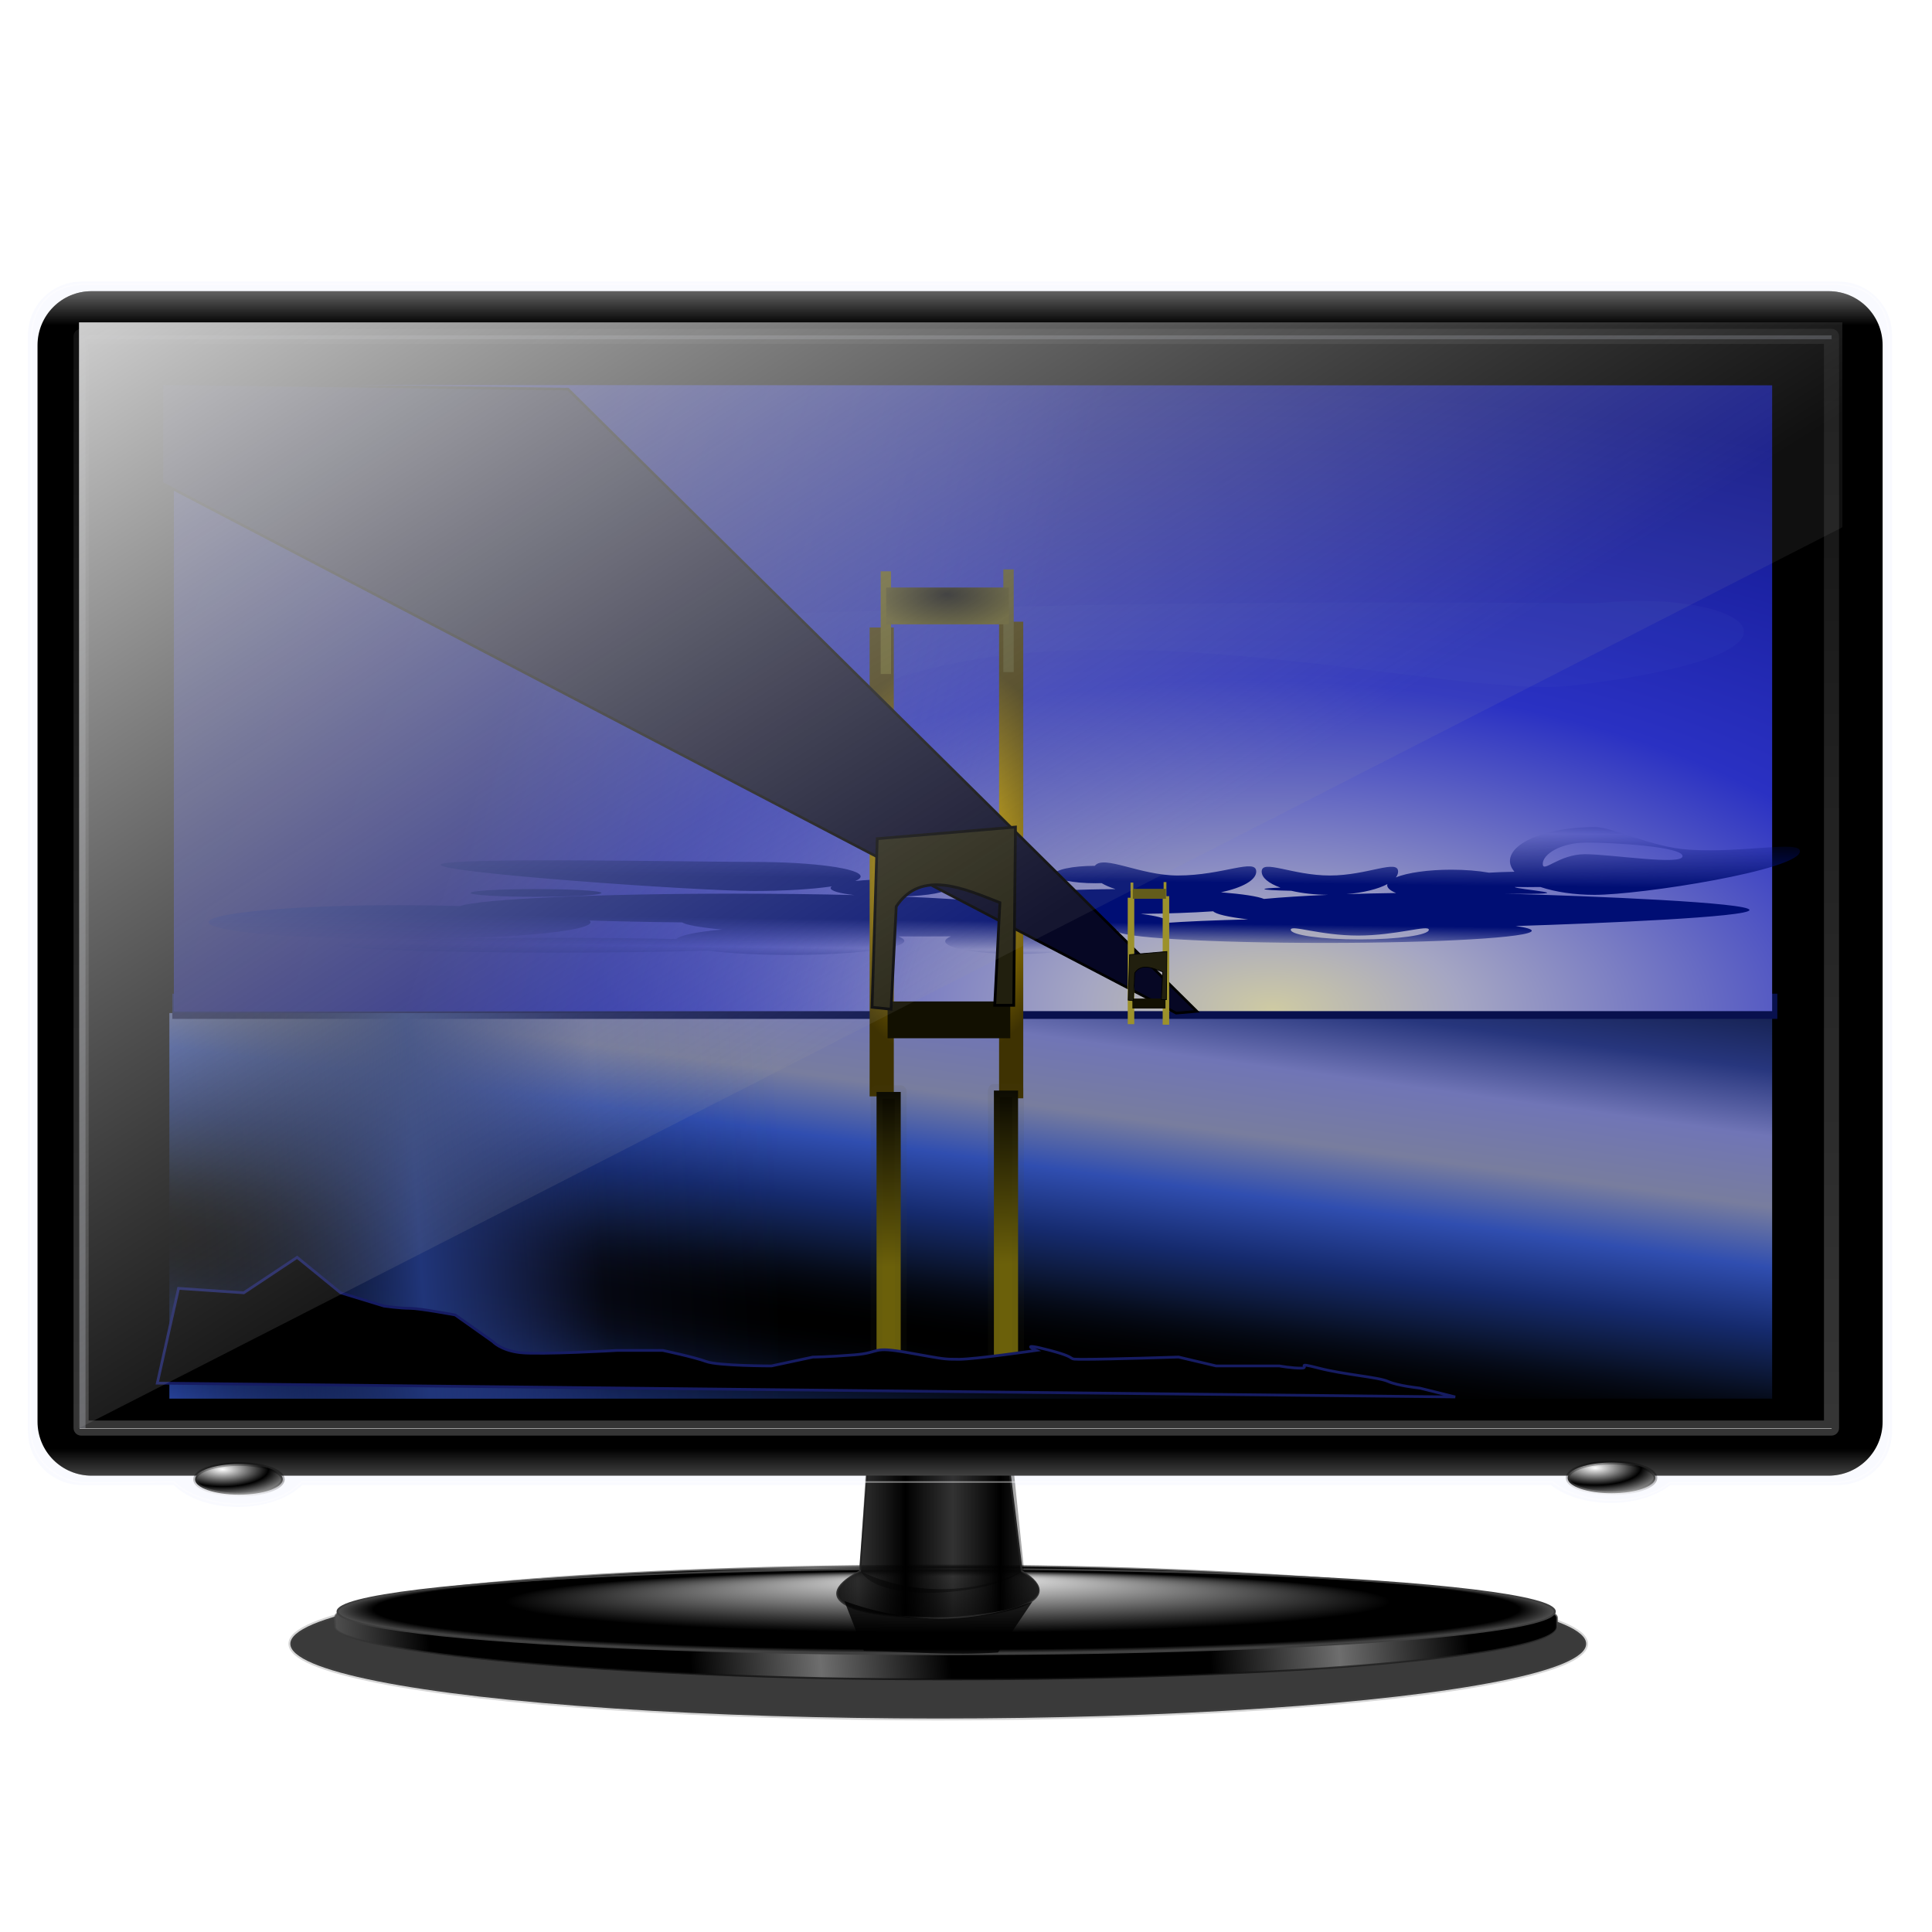 <?xml version="1.0" encoding="UTF-8" standalone="no"?>
<!-- Created with Inkscape (http://www.inkscape.org/) -->

<svg
   xmlns:dc="http://purl.org/dc/elements/1.1/"
   xmlns:cc="http://creativecommons.org/ns#"
   xmlns:rdf="http://www.w3.org/1999/02/22-rdf-syntax-ns#"
   xmlns:svg="http://www.w3.org/2000/svg"
   xmlns="http://www.w3.org/2000/svg"
   xmlns:xlink="http://www.w3.org/1999/xlink"
   xmlns:sodipodi="http://sodipodi.sourceforge.net/DTD/sodipodi-0.dtd"
   xmlns:inkscape="http://www.inkscape.org/namespaces/inkscape"
   sodipodi:docname="gnome-fs-desktop.svg"
   viewBox="0 0 256 256"
   height="256"
   width="256"
   inkscape:version="0.91 r13725"
   version="1.1"
   id="svg2">
  <defs
     id="defs6">
    <linearGradient
       inkscape:collect="always"
       id="linearGradient4343">
      <stop
         style="stop-color:#d1d1d1;stop-opacity:1"
         offset="0"
         id="stop4345" />
      <stop
         style="stop-color:#9d9d9d;stop-opacity:0.102"
         offset="1"
         id="stop4347" />
    </linearGradient>
    <linearGradient
       inkscape:collect="always"
       id="linearGradient4256">
      <stop
         style="stop-color:#000000;stop-opacity:1;"
         offset="0"
         id="stop4258" />
      <stop
         style="stop-color:#6b600a;stop-opacity:1"
         offset="1"
         id="stop4260" />
    </linearGradient>
    <linearGradient
       inkscape:collect="always"
       id="linearGradient4238">
      <stop
         style="stop-color:#ffcd00;stop-opacity:1"
         offset="0"
         id="stop4240" />
      <stop
         style="stop-color:#3e3202;stop-opacity:1"
         offset="1"
         id="stop4242" />
    </linearGradient>
    <linearGradient
       inkscape:collect="always"
       id="linearGradient4226">
      <stop
         style="stop-color:#000000;stop-opacity:1"
         offset="0"
         id="stop4228" />
      <stop
         style="stop-color:#575118;stop-opacity:1"
         offset="1"
         id="stop4230" />
    </linearGradient>
    <linearGradient
       id="linearGradient4594"
       inkscape:collect="always">
      <stop
         id="stop4596"
         offset="0"
         style="stop-color:#162252;stop-opacity:0" />
      <stop
         style="stop-color:#27367d;stop-opacity:0.146"
         offset="0.294"
         id="stop4598" />
      <stop
         style="stop-color:#203579;stop-opacity:1"
         offset="0.578"
         id="stop4604" />
      <stop
         id="stop4610"
         offset="1"
         style="stop-color:#000000;stop-opacity:0" />
    </linearGradient>
    <linearGradient
       id="linearGradient4562"
       inkscape:collect="always">
      <stop
         id="stop4564"
         offset="0"
         style="stop-color:#2a39cf;stop-opacity:0" />
      <stop
         style="stop-color:#111680;stop-opacity:1"
         offset="0.529"
         id="stop4568" />
      <stop
         id="stop4570"
         offset="1"
         style="stop-color:#101456;stop-opacity:1" />
    </linearGradient>
    <linearGradient
       inkscape:collect="always"
       id="linearGradient4524">
      <stop
         style="stop-color:#000e74;stop-opacity:0"
         offset="0"
         id="stop4526" />
      <stop
         id="stop4534"
         offset="0.234"
         style="stop-color:#000e74;stop-opacity:1;" />
      <stop
         id="stop4532"
         offset="0.571"
         style="stop-color:#000e74;stop-opacity:1" />
      <stop
         style="stop-color:#000e74;stop-opacity:0;"
         offset="1"
         id="stop4528" />
    </linearGradient>
    <linearGradient
       inkscape:collect="always"
       id="linearGradient4164">
      <stop
         style="stop-color:#cecaa3;stop-opacity:1"
         offset="0"
         id="stop4166" />
      <stop
         id="stop4174"
         offset="0.148"
         style="stop-color:#a5a6c3;stop-opacity:1" />
      <stop
         id="stop4172"
         offset="0.529"
         style="stop-color:#2a31c3;stop-opacity:1" />
      <stop
         style="stop-color:#11178c;stop-opacity:1"
         offset="1"
         id="stop4168" />
    </linearGradient>
    <linearGradient
       inkscape:collect="always"
       id="linearGradient4142">
      <stop
         style="stop-color:#162252;stop-opacity:1"
         offset="0"
         id="stop4144" />
      <stop
         id="stop4150"
         offset="0.129"
         style="stop-color:#27367d;stop-opacity:1" />
      <stop
         style="stop-color:#7075b6;stop-opacity:1"
         offset="0.28"
         id="stop4152" />
      <stop
         id="stop4158"
         offset="0.441"
         style="stop-color:#787d9e;stop-opacity:1" />
      <stop
         id="stop4154"
         offset="0.578"
         style="stop-color:#304eb0;stop-opacity:1" />
      <stop
         style="stop-color:#152a6d;stop-opacity:1"
         offset="0.723"
         id="stop4156" />
      <stop
         id="stop4160"
         offset="0.859"
         style="stop-color:#18306d;stop-opacity:0.333" />
      <stop
         style="stop-color:#000000;stop-opacity:0"
         offset="1"
         id="stop4146" />
    </linearGradient>
    <linearGradient
       inkscape:collect="always"
       xlink:href="#linearGradient4142"
       id="linearGradient4148"
       x1="444.462"
       y1="194.006"
       x2="426.081"
       y2="342.174"
       gradientUnits="userSpaceOnUse"
       gradientTransform="matrix(0.38,0,0,0.426,8.968,43.065)"
       spreadMethod="reflect" />
    <radialGradient
       inkscape:collect="always"
       xlink:href="#linearGradient4164"
       id="radialGradient4170"
       cx="382.364"
       cy="401.528"
       fx="382.364"
       fy="401.528"
       r="306.291"
       gradientTransform="matrix(0.604,0.015,-0.006,0.295,-58.68,9.782)"
       gradientUnits="userSpaceOnUse" />
    <filter
       inkscape:label="Swirl"
       inkscape:menu="Distort"
       inkscape:menu-tooltip="Paint objects with a transparent turbulence which wraps around color edges"
       height="1.4"
       y="-0.2"
       width="1.4"
       x="-0.2"
       style="color-interpolation-filters:sRGB"
       id="filter4225">
      <feGaussianBlur
         stdDeviation="3"
         result="result10"
         id="feGaussianBlur4227" />
      <feBlend
         in2="result10"
         mode="normal"
         in="result10"
         result="fbSourceGraphic"
         id="feBlend4229" />
      <feGaussianBlur
         stdDeviation="3"
         result="result8"
         in="fbSourceGraphic"
         id="feGaussianBlur4231" />
      <feTurbulence
         seed="0"
         result="result7"
         type="fractalNoise"
         numOctaves="1"
         baseFrequency="0.2"
         id="feTurbulence4233" />
      <feComposite
         in2="result8"
         result="result6"
         operator="in"
         in="result8"
         id="feComposite4235" />
      <feDisplacementMap
         in2="result6"
         in="result7"
         xChannelSelector="R"
         yChannelSelector="G"
         scale="50"
         result="result4"
         id="feDisplacementMap4237" />
      <feComposite
         in2="result4"
         result="result2"
         operator="arithmetic"
         in="result8"
         k1="1"
         k3="1"
         id="feComposite4239"
         k2="0"
         k4="0" />
      <feComposite
         in2="result2"
         result="fbSourceGraphic"
         in="fbSourceGraphic"
         operator="in"
         id="feComposite4241" />
      <feDisplacementMap
         in2="result4"
         yChannelSelector="G"
         scale="50"
         xChannelSelector="R"
         id="feDisplacementMap4243" />
    </filter>
    <filter
       inkscape:label="Clouds"
       inkscape:menu="Overlays"
       inkscape:menu-tooltip="Airy, fluffy, sparse white clouds"
       style="color-interpolation-filters:sRGB"
       id="filter4394">
      <feTurbulence
         numOctaves="3"
         baseFrequency="0.040 0.107"
         type="fractalNoise"
         id="feTurbulence4396" />
      <feColorMatrix
         result="result0"
         values="1 0 0 0 0 0 1 0 0 0 0 0 1 0 0 0 0 0 5 -2.7"
         id="feColorMatrix4398" />
      <feFlood
         flood-opacity="1"
         flood-color="rgb(255,255,255)"
         id="feFlood4400" />
      <feComposite
         operator="in"
         in2="result0"
         id="feComposite4402" />
      <feComposite
         operator="atop"
         in2="SourceGraphic"
         id="feComposite4404" />
    </filter>
    <filter
       inkscape:label="Leaves"
       inkscape:menu="Scatter"
       inkscape:menu-tooltip="Leaves on the ground in Fall, or living foliage"
       style="color-interpolation-filters:sRGB"
       id="filter4408">
      <feTurbulence
         baseFrequency="0.09"
         numOctaves="5"
         type="fractalNoise"
         result="result6"
         id="feTurbulence4410" />
      <feColorMatrix
         values="1 0 0 0 0 0 1 0 0 0 0 0 1 0 0 0 0 0 4.9 -2.9 "
         result="result5"
         in="result6"
         id="feColorMatrix4412" />
      <feComposite
         in2="result5"
         operator="in"
         in="SourceGraphic"
         id="feComposite4414" />
      <feMorphology
         result="result3"
         radius="6"
         operator="dilate"
         id="feMorphology4416" />
      <feTurbulence
         baseFrequency="0.2"
         numOctaves="1"
         type="fractalNoise"
         result="result91"
         id="feTurbulence4418" />
      <feDisplacementMap
         result="result4"
         scale="15"
         yChannelSelector="G"
         xChannelSelector="R"
         in="result3"
         in2="result91"
         id="feDisplacementMap4420" />
      <feComposite
         in2="result4"
         operator="arithmetic"
         result="result2"
         k1="0.5"
         k3="1"
         id="feComposite4422"
         k2="0"
         k4="0" />
      <feConvolveMatrix
         order="3 3"
         kernelMatrix="1 0 0 0 2 0 0 0 -1 "
         targetX="0"
         targetY="0"
         divisor="1.5"
         edgeMode="duplicate"
         in="result2"
         id="feConvolveMatrix4424" />
    </filter>
    <filter
       inkscape:collect="always"
       style="color-interpolation-filters:sRGB"
       id="filter4453"
       x="-0.351"
       width="1.703"
       y="-0.033"
       height="1.066">
      <feGaussianBlur
         inkscape:collect="always"
         stdDeviation="1.358"
         id="feGaussianBlur4455" />
    </filter>
    <filter
       inkscape:collect="always"
       style="color-interpolation-filters:sRGB"
       id="filter4461"
       x="-0.281"
       width="1.562"
       y="-0.026"
       height="1.052">
      <feGaussianBlur
         inkscape:collect="always"
         stdDeviation="1.086"
         id="feGaussianBlur4463" />
    </filter>
    <linearGradient
       inkscape:collect="always"
       xlink:href="#linearGradient4524"
       id="linearGradient4530"
       x1="434.207"
       y1="175.279"
       x2="434.922"
       y2="133.277"
       gradientUnits="userSpaceOnUse"
       spreadMethod="reflect"
       gradientTransform="matrix(1.581,0,0,1,-377.989,-71.419)" />
    <filter
       inkscape:collect="always"
       style="color-interpolation-filters:sRGB"
       id="filter4542"
       x="-0.006"
       width="1.013"
       y="-0.09"
       height="1.18">
      <feGaussianBlur
         inkscape:collect="always"
         stdDeviation="1.636"
         id="feGaussianBlur4544" />
    </filter>
    <linearGradient
       inkscape:collect="always"
       xlink:href="#linearGradient4562"
       id="linearGradient4560"
       x1="398.294"
       y1="208.736"
       x2="-5.105"
       y2="-3.974"
       gradientUnits="userSpaceOnUse"
       gradientTransform="matrix(0.267,0,0,0.426,10.551,43.065)" />
    <linearGradient
       inkscape:collect="always"
       xlink:href="#linearGradient4594"
       id="linearGradient4574"
       gradientUnits="userSpaceOnUse"
       gradientTransform="matrix(0.144,0,0,0.426,9.747,43.065)"
       spreadMethod="reflect"
       x1="614.96"
       y1="224.309"
       x2="-8.802"
       y2="341.326" />
    <filter
       inkscape:collect="always"
       style="color-interpolation-filters:sRGB"
       id="filter4650"
       x="-0.051"
       width="1.102"
       y="-0.028"
       height="1.056">
      <feGaussianBlur
         inkscape:collect="always"
         stdDeviation="1.156"
         id="feGaussianBlur4652" />
    </filter>
    <radialGradient
       inkscape:collect="always"
       xlink:href="#linearGradient4226"
       id="radialGradient4232"
       cx="297.36"
       cy="67.484"
       fx="297.36"
       fy="67.484"
       r="23.51"
       gradientTransform="matrix(0.468,-0.007,0.003,0.23,-16.644,60.184)"
       gradientUnits="userSpaceOnUse" />
    <radialGradient
       inkscape:collect="always"
       xlink:href="#linearGradient4238"
       id="radialGradient4244"
       cx="297.682"
       cy="162.519"
       fx="297.682"
       fy="162.519"
       r="29.47"
       gradientTransform="matrix(1.696,0.025,-0.034,2.34,-201.517,-225.207)"
       gradientUnits="userSpaceOnUse" />
    <linearGradient
       inkscape:collect="always"
       xlink:href="#linearGradient4256"
       id="linearGradient4262"
       x1="301.425"
       y1="236.76"
       x2="302.736"
       y2="300.987"
       gradientUnits="userSpaceOnUse" />
    <radialGradient
       inkscape:collect="always"
       xlink:href="#linearGradient4238"
       id="radialGradient4238"
       gradientUnits="userSpaceOnUse"
       gradientTransform="matrix(1.696,0.025,-0.034,2.34,-201.517,-225.207)"
       cx="297.682"
       cy="162.519"
       fx="297.682"
       fy="162.519"
       r="29.47" />
    <radialGradient
       inkscape:collect="always"
       xlink:href="#linearGradient4238"
       id="radialGradient4240"
       gradientUnits="userSpaceOnUse"
       gradientTransform="matrix(1.696,0.025,-0.034,2.34,-201.517,-225.207)"
       cx="297.682"
       cy="162.519"
       fx="297.682"
       fy="162.519"
       r="29.47" />
    <linearGradient
       inkscape:collect="always"
       xlink:href="#linearGradient4256"
       id="linearGradient4242"
       gradientUnits="userSpaceOnUse"
       x1="301.425"
       y1="236.76"
       x2="302.736"
       y2="300.987" />
    <linearGradient
       inkscape:collect="always"
       xlink:href="#linearGradient4256"
       id="linearGradient4244"
       gradientUnits="userSpaceOnUse"
       x1="301.425"
       y1="236.76"
       x2="302.736"
       y2="300.987" />
    <linearGradient
       id="linearGradient3460">
      <stop
         stop-opacity="1"
         stop-color="#ffffff"
         id="stop3462" />
      <stop
         stop-opacity="1"
         stop-color="#000000"
         offset="1"
         id="stop3464" />
    </linearGradient>
    <linearGradient
       id="linearGradient3444">
      <stop
         stop-opacity="1"
         stop-color="#000000"
         id="stop3446" />
      <stop
         stop-opacity="1"
         stop-color="#ffffff"
         id="stop3448"
         offset="1" />
    </linearGradient>
    <linearGradient
       id="linearGradient3412">
      <stop
         stop-opacity="1"
         stop-color="#b9b9b9"
         id="stop3414" />
      <stop
         stop-opacity="1"
         stop-color="#3d3d3d"
         id="stop3416"
         offset="1" />
    </linearGradient>
    <linearGradient
       id="linearGradient3392">
      <stop
         stop-opacity="0.609"
         stop-color="#ffffff"
         id="stop3394" />
      <stop
         stop-opacity="0"
         stop-color="#ffffff"
         id="stop3396"
         offset="1" />
    </linearGradient>
    <linearGradient
       id="linearGradient3211">
      <stop
         stop-opacity="0.615"
         stop-color="#000000"
         id="stop3213" />
      <stop
         stop-opacity="0.218"
         stop-color="#000000"
         offset="1"
         id="stop3215" />
    </linearGradient>
    <linearGradient
       id="linearGradient3201">
      <stop
         stop-opacity="1"
         stop-color="#000000"
         id="stop3203" />
      <stop
         stop-opacity="0.81"
         stop-color="#232323"
         id="stop3205"
         offset="1" />
    </linearGradient>
    <linearGradient
       id="linearGradient3180">
      <stop
         stop-opacity="1"
         stop-color="#000000"
         id="stop3182" />
      <stop
         stop-opacity="1"
         stop-color="#5b5b5b"
         id="stop3184"
         offset="1" />
    </linearGradient>
    <linearGradient
       id="linearGradient3170">
      <stop
         stop-opacity="1"
         stop-color="#000000"
         id="stop3172" />
      <stop
         stop-opacity="1"
         stop-color="#000000"
         offset="0.5"
         id="stop3178" />
      <stop
         stop-opacity="1"
         stop-color="#6e6e6e"
         id="stop3174"
         offset="1" />
    </linearGradient>
    <linearGradient
       id="linearGradient3158">
      <stop
         stop-opacity="1"
         stop-color="#ffffff"
         id="stop3160" />
      <stop
         stop-opacity="1"
         stop-color="#000000"
         offset="0.727"
         id="stop3166" />
      <stop
         stop-opacity="1"
         stop-color="#000000"
         id="stop3168"
         offset="0.941" />
      <stop
         stop-opacity="1"
         stop-color="#515151"
         id="stop3162"
         offset="1" />
    </linearGradient>
    <linearGradient
       id="linearGradient3715">
      <stop
         stop-opacity="0"
         stop-color="#ffffff"
         id="stop3717" />
      <stop
         stop-opacity="0"
         stop-color="#ffffff"
         offset="0.752"
         id="stop3743" />
      <stop
         stop-opacity="1"
         stop-color="#00168f"
         id="stop3745"
         offset="0.768" />
      <stop
         stop-opacity="0"
         stop-color="#ffffff"
         offset="0.784"
         id="stop3747" />
      <stop
         stop-opacity="0"
         stop-color="#ffffff"
         offset="0.807"
         id="stop3733" />
      <stop
         stop-opacity="1"
         stop-color="#00138d"
         id="stop3741"
         offset="0.823" />
      <stop
         stop-opacity="1"
         stop-color="#00148e"
         id="stop3735"
         offset="0.872" />
      <stop
         stop-opacity="0"
         stop-color="#ffffff"
         offset="0.882"
         id="stop3737" />
      <stop
         stop-opacity="0"
         stop-color="#ffffff"
         offset="0.892"
         id="stop3729" />
      <stop
         stop-opacity="1"
         stop-color="#000e6b"
         id="stop3731"
         offset="0.906" />
      <stop
         stop-opacity="1"
         stop-color="#001283"
         offset="0.949"
         id="stop3739" />
      <stop
         stop-opacity="0"
         stop-color="#ffffff"
         offset="0.96"
         id="stop3723" />
      <stop
         stop-opacity="0"
         stop-color="#ffffff"
         id="stop3725"
         offset="0.973" />
      <stop
         stop-opacity="1"
         stop-color="#000589"
         offset="0.983"
         id="stop3727" />
      <stop
         stop-opacity="0"
         stop-color="#ffffff"
         id="stop3719"
         offset="1" />
    </linearGradient>
    <linearGradient
       id="linearGradient3578">
      <stop
         stop-opacity="1"
         stop-color="#000000"
         id="stop3580" />
      <stop
         stop-opacity="1"
         stop-color="#050646"
         id="stop3582"
         offset="1" />
    </linearGradient>
    <linearGradient
       id="linearGradient3385">
      <stop
         stop-opacity="1"
         stop-color="#000eff"
         id="stop3387" />
      <stop
         stop-opacity="0"
         stop-color="#000000"
         offset="1"
         id="stop3389" />
    </linearGradient>
    <linearGradient
       id="linearGradient3395">
      <stop
         stop-opacity="0.553"
         stop-color="#bcc1ec"
         id="stop3403" />
      <stop
         stop-opacity="0"
         stop-color="#000000"
         offset="1"
         id="stop3399" />
    </linearGradient>
    <linearGradient
       id="linearGradient3435">
      <stop
         stop-opacity="0.863"
         stop-color="#ffffff"
         id="stop3437" />
      <stop
         stop-opacity="1"
         stop-color="#ffffff"
         offset="0.655"
         id="stop3441" />
      <stop
         stop-opacity="0"
         stop-color="#e4e6ff"
         offset="1"
         id="stop3439" />
    </linearGradient>
    <linearGradient
       id="linearGradient4102">
      <stop
         stop-opacity="1"
         stop-color="#00010c"
         id="stop4104" />
      <stop
         stop-opacity="1"
         stop-color="#000000"
         id="stop4106"
         offset="0.611" />
      <stop
         stop-opacity="1"
         stop-color="#537aff"
         offset="1"
         id="stop4108" />
    </linearGradient>
    <linearGradient
       y2="961.63"
       x2="-81.6"
       y1="971.44"
       x1="-220.86"
       spreadMethod="reflect"
       gradientUnits="userSpaceOnUse"
       id="linearGradient4494"
       xlink:href="#linearGradient3170"
       inkscape:collect="always" />
    <linearGradient
       y2="948.65"
       x2="-306.13"
       y1="997.82"
       x1="-306.13"
       gradientUnits="userSpaceOnUse"
       id="linearGradient4496"
       xlink:href="#linearGradient3180"
       inkscape:collect="always" />
    <radialGradient
       r="329.14"
       fy="561.93"
       fx="-277.58"
       cy="834.02"
       cx="-281.29"
       gradientTransform="matrix(1,0,0,0.08,0,767.173)"
       gradientUnits="userSpaceOnUse"
       id="radialGradient4498"
       xlink:href="#linearGradient3158"
       inkscape:collect="always" />
    <linearGradient
       y2="947.12"
       x2="-233.31"
       y1="947.12"
       x1="-258.82"
       spreadMethod="reflect"
       gradientTransform="translate(0.613,-2.454)"
       gradientUnits="userSpaceOnUse"
       id="linearGradient4500"
       xlink:href="#linearGradient3201"
       inkscape:collect="always" />
    <linearGradient
       y2="1006.73"
       x2="-260.92"
       y1="1006.73"
       x1="-305.45"
       spreadMethod="reflect"
       gradientTransform="translate(0.613,-2.454)"
       gradientUnits="userSpaceOnUse"
       id="linearGradient4502"
       xlink:href="#linearGradient3211"
       inkscape:collect="always" />
    <linearGradient
       y2="925.67"
       x2="-286.87"
       y1="960.53"
       x1="-286.87"
       gradientUnits="userSpaceOnUse"
       id="linearGradient4504"
       xlink:href="#linearGradient3392"
       inkscape:collect="always" />
    <linearGradient
       y2="320.56"
       x2="-297.91"
       y1="291.58"
       x1="-297.91"
       gradientUnits="userSpaceOnUse"
       id="linearGradient4506"
       xlink:href="#linearGradient3392"
       inkscape:collect="always" />
    <linearGradient
       y2="314.96"
       x2="-361.12"
       y1="924.2"
       x1="-361.12"
       gradientUnits="userSpaceOnUse"
       id="linearGradient4508"
       xlink:href="#linearGradient3412"
       inkscape:collect="always" />
    <radialGradient
       r="27.09"
       fy="927.94"
       fx="-678.99"
       cy="927.94"
       cx="-678.99"
       spreadMethod="reflect"
       gradientTransform="matrix(1,0,0,0.376,0,589.329)"
       gradientUnits="userSpaceOnUse"
       id="radialGradient4510"
       xlink:href="#linearGradient3460"
       inkscape:collect="always" />
    <linearGradient
       y2="955.09"
       x2="-672.5"
       y1="943.42"
       x1="-671.87"
       gradientUnits="userSpaceOnUse"
       id="linearGradient4512"
       xlink:href="#linearGradient3444"
       inkscape:collect="always" />
    <radialGradient
       inkscape:collect="always"
       xlink:href="#linearGradient3460"
       id="radialGradient4637"
       gradientUnits="userSpaceOnUse"
       gradientTransform="matrix(1,0,0,0.376,0,589.329)"
       spreadMethod="reflect"
       cx="-678.99"
       cy="927.94"
       fx="-678.99"
       fy="927.94"
       r="27.09" />
    <linearGradient
       inkscape:collect="always"
       xlink:href="#linearGradient3444"
       id="linearGradient4639"
       gradientUnits="userSpaceOnUse"
       x1="-671.87"
       y1="943.42"
       x2="-672.5"
       y2="955.09" />
    <filter
       inkscape:collect="always"
       style="color-interpolation-filters:sRGB"
       id="filter4885"
       x="-0.02"
       width="1.04"
       y="-0.174"
       height="1.348">
      <feGaussianBlur
         inkscape:collect="always"
         stdDeviation="1.436"
         id="feGaussianBlur4887" />
    </filter>
    <linearGradient
       inkscape:collect="always"
       xlink:href="#linearGradient4343"
       id="linearGradient4349"
       x1="17.821"
       y1="35.925"
       x2="91.368"
       y2="151.903"
       gradientUnits="userSpaceOnUse" />
  </defs>
  <sodipodi:namedview
     inkscape:current-layer="svg2"
     inkscape:window-maximized="1"
     inkscape:window-y="0"
     inkscape:window-x="0"
     inkscape:cy="128"
     inkscape:cx="128"
     inkscape:zoom="3.5351562"
     showgrid="false"
     id="namedview4"
     inkscape:window-height="1056"
     inkscape:window-width="1920"
     inkscape:pageshadow="2"
     inkscape:pageopacity="0"
     guidetolerance="10"
     gridtolerance="10"
     objecttolerance="10"
     borderopacity="1"
     bordercolor="#666666"
     pagecolor="#ffffff" />
  <rect
     style="opacity:1;fill:#000000;fill-opacity:1;fill-rule:nonzero;stroke:none;stroke-width:2.4;stroke-linecap:round;stroke-linejoin:round;stroke-miterlimit:4;stroke-dasharray:none;stroke-dashoffset:0;stroke-opacity:1"
     id="rect4339"
     width="233.653"
     height="146.528"
     x="10.466"
     y="42.714" />
  <ellipse
     style="opacity:1;fill:#000000;fill-opacity:0.771;fill-rule:nonzero;stroke:#4e4e4e;stroke-width:0.5;stroke-linecap:round;stroke-linejoin:round;stroke-miterlimit:4;stroke-dasharray:none;stroke-dashoffset:0;stroke-opacity:0.227;filter:url(#filter4885)"
     id="path4871"
     cx="124.323"
     cy="217.812"
     rx="85.852"
     ry="9.901" />
  <g
     id="g4841"
     transform="matrix(0.916,0,0,0.91,13.078,11.763)">
    <rect
       y="43.179"
       x="10.905"
       height="147.55"
       width="231.17"
       id="rect4138"
       style="opacity:1;fill:#000000;fill-opacity:0.323;fill-rule:nonzero;stroke:none;stroke-width:4.535;stroke-linecap:round;stroke-linejoin:round;stroke-miterlimit:4;stroke-dasharray:none;stroke-dashoffset:0;stroke-opacity:1" />
    <rect
       style="opacity:1;fill:url(#linearGradient4148);fill-opacity:1;fill-rule:nonzero;stroke:none;stroke-width:4.535;stroke-linecap:round;stroke-linejoin:round;stroke-miterlimit:4;stroke-dasharray:none;stroke-dashoffset:0;stroke-opacity:1"
       id="rect4140"
       width="231.85"
       height="56.142"
       x="10.225"
       y="134.586" />
    <rect
       y="131.765"
       x="10.655"
       height="3.668"
       width="232.17"
       id="rect4465"
       style="opacity:1;fill:#08104d;fill-opacity:1;fill-rule:nonzero;stroke:none;stroke-width:4.535;stroke-linecap:round;stroke-linejoin:round;stroke-miterlimit:4;stroke-dasharray:none;stroke-dashoffset:0;stroke-opacity:1" />
    <rect
       style="opacity:1;fill:url(#radialGradient4170);fill-opacity:1;fill-rule:nonzero;stroke:none;stroke-width:4.535;stroke-linecap:round;stroke-linejoin:round;stroke-miterlimit:4;stroke-dasharray:none;stroke-dashoffset:0;stroke-opacity:1"
       id="rect4162"
       width="231.17"
       height="91.125"
       x="10.905"
       y="43.179" />
    <path
       sodipodi:nodetypes="ssssss"
       transform="matrix(0.758,0,0,0.33,-249.874,26.938)"
       inkscape:connector-curvature="0"
       id="path4245"
       d="m 616.475,145.197 c 26.419,-6.085 47.151,21.787 -5.663,36.543 -22.214,6.206 -89.684,-38.097 -132.004,-0.679 -64.747,57.248 -123.841,-7.264 -123.841,-16.225 -2e-5,-8.961 85.8,-13.206 123.841,-16.225 73.039,-5.797 134.23,-2.622 137.667,-3.414 z"
       style="opacity:1;fill:#4352c2;fill-opacity:0.11;fill-rule:nonzero;stroke:none;stroke-width:4.535;stroke-linecap:round;stroke-linejoin:round;stroke-miterlimit:4;stroke-dasharray:none;stroke-dashoffset:0;stroke-opacity:1;filter:url(#filter4394)" />
    <rect
       y="43.179"
       x="10.905"
       height="91.125"
       width="163.415"
       id="rect4546"
       style="opacity:1;fill:url(#linearGradient4560);fill-opacity:1;fill-rule:nonzero;stroke:none;stroke-width:4.535;stroke-linecap:round;stroke-linejoin:round;stroke-miterlimit:4;stroke-dasharray:none;stroke-dashoffset:0;stroke-opacity:1" />
    <path
       transform="matrix(0.377,0,0,0.426,10.405,81.107)"
       sodipodi:nodetypes="sccccccscccccccccccccccccccccscccccccccscccccccccsccccccccccscccccccccscscscscccccscccsccccccscscscs"
       inkscape:connector-curvature="0"
       id="path4481"
       d="m 546.355,61.96 c -17.923,7e-5 -32.452,5.189 -32.451,11.59 0.014,1.252 0.596,2.494 1.723,3.68 -3.442,0.054 -6.75,0.162 -9.771,0.318 -4.199,-0.66 -9.26,-1.016 -14.457,-1.018 -8.779,0.002 -16.889,1.011 -21.279,2.648 0.563,-0.648 0.854,-1.316 0.865,-1.986 4.5e-4,-4.389 -11.717,1.324 -26.172,1.324 -14.454,1.1e-4 -26.17,-5.713 -26.17,-1.324 0.006,2.037 2.587,3.995 7.211,5.471 -3.914,0.125 -6.151,0.302 -6.164,0.488 0.006,0.249 3.989,0.477 10.309,0.59 4.172,0.867 9.082,1.349 14.137,1.387 -9.398,0.355 -17.747,0.831 -24.605,1.402 -2.344,-0.875 -8.126,-1.669 -16.521,-2.27 8.467,-1.605 13.526,-4.246 13.541,-7.068 2.2e-4,-4.755 -12.735,1.324 -30.08,1.324 -14.54,0.005 -28.492,-7.189 -31.846,-3.311 -8.604,0.017 -15.533,1.345 -15.537,2.979 -9.5e-4,1.646 7.029,2.98 15.701,2.98 0.816,-3.5e-4 1.63,-0.013 2.436,-0.037 1.401,0.748 3.194,1.436 5.322,2.041 -28.008,0.176 -49.606,2.019 -49.631,4.234 0.011,0.053 0.034,0.107 0.07,0.16 -7.423,-0.725 -18.525,-1.356 -32.354,-1.838 10.285,-0.302 17.609,-1.509 17.627,-2.904 10e-4,-1.646 -10.075,-2.98 -22.506,-2.98 -4.686,9.8e-4 -9.252,0.196 -13.062,0.557 1.363,-0.5 2.062,-1.024 2.072,-1.551 -4.4e-4,-2.743 -18.279,-4.967 -40.826,-4.967 -22.548,-1.4e-4 -120.298,-1.75 -120.298,0.993 4e-4,2.743 97.75,8.94 120.298,8.94 11.274,-0.002 22.041,-0.571 29.746,-1.572 -0.288,0.191 -0.434,0.385 -0.436,0.58 0.01,0.943 3.389,1.829 9.111,2.391 -14.285,-0.318 -29.914,-0.484 -45.752,-0.486 -52.965,0.003 -97.876,1.809 -105.521,4.244 -7.487,-0.201 -15.335,-0.305 -23.238,-0.307 -40.47,10e-6 -73.277,2.608 -73.277,5.826 1.12e-4,3.218 32.807,5.826 73.277,5.826 40.47,-1e-5 73.277,-2.608 73.277,-5.826 -0.024,-0.196 -0.172,-0.391 -0.443,-0.586 10.914,0.314 22.959,0.535 35.557,0.65 1.535,0.875 6.797,1.715 15.322,2.445 -9.632,0.773 -15.969,1.94 -17.553,3.234 -13.44,-0.254 -29.014,-0.39 -44.92,-0.391 -46.543,-4e-5 -84.273,1.128 -84.271,2.52 -0.002,1.392 37.729,2.52 84.271,2.52 21.103,-9.7e-4 41.427,-0.239 56.951,-0.666 8.276,0.929 19.638,1.453 31.504,1.453 24.283,1.3e-4 43.969,-2.15 43.969,-4.803 -0.019,-0.519 -0.808,-1.034 -2.336,-1.525 3.21,0.019 6.435,0.029 9.662,0.029 3.541,-0.002 7.076,-0.016 10.59,-0.041 -1.461,0.536 -2.213,1.113 -2.213,1.695 6.8e-4,2.391 12.419,4.33 27.738,4.33 15.32,-5e-5 27.74,-1.939 27.74,-4.33 -0.007,-1.021 -2.325,-2.009 -6.545,-2.789 6.487,-0.293 12.267,-0.635 17.188,-1.016 -0.083,0.06 -0.141,0.121 -0.174,0.182 -0.011,2.305 35.613,4.174 79.561,4.174 43.946,-6e-5 79.567,-1.869 79.557,-4.174 -0.026,-0.551 -2.135,-1.097 -6.205,-1.605 32.187,-0.896 89.724,-3.066 89.738,-5.48 -0.045,-2.525 -59.554,-4.768 -93.867,-5.582 34.412,0.404 3.416,-1.468 3.865,-2.283 1.619,0.025 3.258,0.038 4.9,0.039 1.638,-4.4e-4 3.272,-0.013 4.887,-0.037 5.828,1.734 13.174,2.684 20.76,2.686 17.921,3.2e-4 78.808,-8.499 78.811,-14.899 4e-4,-3.788 -21.323,0.63 -42.447,-0.538 -14.571,-0.806 -29.047,-7.741 -36.364,-7.741 z m -2.979,5.299 c 10.059,-1.7e-4 36.757,1.344 36.756,4.636 -0.002,3.291 -27.361,-0.663 -37.418,-0.664 -10.056,-1.8e-4 -16.222,6.604 -16.224,3.313 -10e-4,-3.292 6.828,-7.285 16.886,-7.285 z m -76.49,14.186 c -0.051,0.127 -0.08,0.255 -0.088,0.383 0.009,0.941 1.182,1.865 3.398,2.676 -6.527,0.077 -12.903,0.207 -18.996,0.387 6.487,-0.497 12.099,-1.73 15.686,-3.445 z m -326.697,1.707 c -13.874,-4e-5 -25.122,0.593 -25.125,1.324 -0.018,0.732 11.237,1.326 25.125,1.326 13.888,-2e-5 25.141,-0.594 25.123,-1.326 -0.003,-0.731 -11.25,-1.324 -25.123,-1.324 z m 259.852,7.6 c 1.049,0.988 5.65,1.942 13.381,2.773 -12.7,0.265 -23.885,0.697 -32.479,1.254 0.669,-0.252 1.025,-0.507 1.062,-0.762 -0.011,-0.829 -3.373,-1.647 -9.822,-2.389 10.151,-0.079 19.811,-0.383 27.857,-0.877 z m 55.588,8.296 c 14.628,-1e-5 27.149,-3.816 27.152,-1.987 -0.003,1.828 -11.862,3.311 -26.49,3.311 -14.628,1e-5 -26.487,-1.482 -26.49,-3.311 0.003,-1.828 11.2,1.987 25.828,1.987 z"
       style="opacity:1;fill:url(#linearGradient4530);fill-opacity:1;fill-rule:nonzero;stroke:none;stroke-width:4.535;stroke-linecap:round;stroke-linejoin:round;stroke-miterlimit:4;stroke-dasharray:none;stroke-dashoffset:0;stroke-opacity:1;filter:url(#filter4542)" />
    <g
       transform="matrix(0.377,0,0,0.426,10.405,43.065)"
       style="fill:url(#radialGradient4244);fill-opacity:1"
       id="g4234">
      <rect
         y="83.048"
         x="268.212"
         height="160.265"
         width="9.272"
         id="rect4180"
         style="opacity:1;fill:url(#radialGradient4238);fill-opacity:1;fill-rule:nonzero;stroke:none;stroke-width:4.535;stroke-linecap:round;stroke-linejoin:round;stroke-miterlimit:4;stroke-dasharray:none;stroke-dashoffset:0;stroke-opacity:1" />
      <rect
         style="opacity:1;fill:url(#radialGradient4240);fill-opacity:1;fill-rule:nonzero;stroke:none;stroke-width:4.535;stroke-linecap:round;stroke-linejoin:round;stroke-miterlimit:4;stroke-dasharray:none;stroke-dashoffset:0;stroke-opacity:1"
         id="rect4178"
         width="9.272"
         height="162.914"
         x="317.881"
         y="81.062" />
    </g>
    <path
       sodipodi:nodetypes="cccccc"
       inkscape:connector-curvature="0"
       id="path4176"
       d="m 67.883,43.736 90.981,90.599 -2.999,0.258 -146.72,-77.177 4.9e-5,-14.492 z"
       style="fill:#060724;fill-opacity:1;fill-rule:evenodd;stroke:#000000;stroke-width:0.384px;stroke-linecap:butt;stroke-linejoin:miter;stroke-opacity:1" />
    <rect
       style="opacity:1;fill:#504b1b;fill-opacity:1;fill-rule:nonzero;stroke:none;stroke-width:4.535;stroke-linecap:round;stroke-linejoin:round;stroke-miterlimit:4;stroke-dasharray:none;stroke-dashoffset:0;stroke-opacity:1"
       id="rect4182"
       width="1.499"
       height="14.952"
       x="130.863"
       y="69.98" />
    <rect
       y="70.263"
       x="113.119"
       height="14.952"
       width="1.499"
       id="rect4184"
       style="opacity:1;fill:#5d5614;fill-opacity:1;fill-rule:nonzero;stroke:none;stroke-width:4.535;stroke-linecap:round;stroke-linejoin:round;stroke-miterlimit:4;stroke-dasharray:none;stroke-dashoffset:0;stroke-opacity:1" />
    <rect
       y="72.622"
       x="113.914"
       height="5.36"
       width="17.744"
       id="rect4186"
       style="opacity:1;fill:url(#radialGradient4232);fill-opacity:1;fill-rule:nonzero;stroke:none;stroke-width:4.535;stroke-linecap:round;stroke-linejoin:round;stroke-miterlimit:4;stroke-dasharray:none;stroke-dashoffset:0;stroke-opacity:1" />
    <rect
       style="opacity:1;fill:#121001;fill-opacity:1;fill-rule:nonzero;stroke:none;stroke-width:4.535;stroke-linecap:round;stroke-linejoin:round;stroke-miterlimit:4;stroke-dasharray:none;stroke-dashoffset:0;stroke-opacity:1"
       id="rect4188"
       width="17.744"
       height="5.36"
       x="114.119"
       y="132.894" />
    <path
       sodipodi:nodetypes="ccccccccc"
       inkscape:connector-curvature="0"
       id="path4190"
       d="m 114.619,134.022 0.75,-14.952 c 3.648,-5.553 10.021,-2.495 14.995,-0.564 l -0.75,14.952 2.749,0 0.25,-25.955 -19.993,1.693 -0.75,24.545 z"
       style="fill:#211f0e;fill-opacity:1;fill-rule:evenodd;stroke:#000000;stroke-width:0.401px;stroke-linecap:butt;stroke-linejoin:miter;stroke-opacity:1" />
    <g
       transform="matrix(0.377,0,0,0.426,10.405,43.065)"
       style="fill:url(#linearGradient4262);fill-opacity:1;stroke:#4a4922;stroke-opacity:0.073;filter:url(#filter4650)"
       id="g4614">
      <rect
         y="241.326"
         x="315.894"
         height="99.338"
         width="9.272"
         id="rect4192"
         style="opacity:1;fill:url(#linearGradient4242);fill-opacity:1;fill-rule:nonzero;stroke:#4a4922;stroke-width:4.535;stroke-linecap:round;stroke-linejoin:round;stroke-miterlimit:4;stroke-dasharray:none;stroke-dashoffset:0;stroke-opacity:0.073;filter:url(#filter4461)" />
      <rect
         style="opacity:1;fill:url(#linearGradient4244);fill-opacity:1;fill-rule:nonzero;stroke:#4a4922;stroke-width:4.535;stroke-linecap:round;stroke-linejoin:round;stroke-miterlimit:4;stroke-dasharray:none;stroke-dashoffset:0;stroke-opacity:0.073;filter:url(#filter4453)"
         id="rect4202"
         width="9.272"
         height="99.338"
         x="270.866"
         y="241.798" />
    </g>
    <rect
       y="117.792"
       x="148.857"
       height="18.411"
       width="0.943"
       id="rect4467"
       style="opacity:1;fill:#9c912b;fill-opacity:1;fill-rule:nonzero;stroke:none;stroke-width:4.535;stroke-linecap:round;stroke-linejoin:round;stroke-miterlimit:4;stroke-dasharray:none;stroke-dashoffset:0;stroke-opacity:1" />
    <rect
       style="opacity:1;fill:#9c912b;fill-opacity:1;fill-rule:nonzero;stroke:none;stroke-width:4.535;stroke-linecap:round;stroke-linejoin:round;stroke-miterlimit:4;stroke-dasharray:none;stroke-dashoffset:0;stroke-opacity:1"
       id="rect4469"
       width="0.943"
       height="18.715"
       x="153.911"
       y="117.564" />
    <rect
       y="115.51"
       x="154.046"
       height="4.032"
       width="0.404"
       id="rect4471"
       style="opacity:1;fill:#9c912b;fill-opacity:1;fill-rule:nonzero;stroke:none;stroke-width:4.535;stroke-linecap:round;stroke-linejoin:round;stroke-miterlimit:4;stroke-dasharray:none;stroke-dashoffset:0;stroke-opacity:1" />
    <rect
       style="opacity:1;fill:#9c912b;fill-opacity:1;fill-rule:nonzero;stroke:none;stroke-width:4.535;stroke-linecap:round;stroke-linejoin:round;stroke-miterlimit:4;stroke-dasharray:none;stroke-dashoffset:0;stroke-opacity:1"
       id="rect4473"
       width="0.404"
       height="4.032"
       x="149.261"
       y="115.586" />
    <rect
       style="opacity:1;fill:#635c1b;fill-opacity:1;fill-rule:nonzero;stroke:none;stroke-width:4.535;stroke-linecap:round;stroke-linejoin:round;stroke-miterlimit:4;stroke-dasharray:none;stroke-dashoffset:0;stroke-opacity:1"
       id="rect4475"
       width="4.785"
       height="1.445"
       x="149.598"
       y="116.499" />
    <rect
       y="132.475"
       x="149.531"
       height="1.445"
       width="4.785"
       id="rect4477"
       style="opacity:1;fill:#121001;fill-opacity:1;fill-rule:nonzero;stroke:none;stroke-width:4.535;stroke-linecap:round;stroke-linejoin:round;stroke-miterlimit:4;stroke-dasharray:none;stroke-dashoffset:0;stroke-opacity:1" />
    <path
       style="fill:#211f0e;fill-opacity:1;fill-rule:evenodd;stroke:#000000;stroke-width:0.108px;stroke-linecap:butt;stroke-linejoin:miter;stroke-opacity:1"
       d="m 149.666,132.779 0.202,-4.032 c 0.984,-1.497 2.702,-0.673 4.044,-0.152 l -0.202,4.032 0.741,0 0.067,-6.999 -5.391,0.456 -0.202,6.619 z"
       id="path4479"
       inkscape:connector-curvature="0"
       sodipodi:nodetypes="ccccccccc" />
    <rect
       y="134.586"
       x="10.225"
       height="56.142"
       width="88.049"
       id="rect4572"
       style="opacity:1;fill:url(#linearGradient4574);fill-opacity:1;fill-rule:nonzero;stroke:none;stroke-width:4.535;stroke-linecap:round;stroke-linejoin:round;stroke-miterlimit:4;stroke-dasharray:none;stroke-dashoffset:0;stroke-opacity:1" />
    <path
       inkscape:connector-curvature="0"
       id="path4612"
       d="m 11.548,174.673 9.434,0.645 7.719,-5.164 6.289,5.164 6.289,1.936 c 0,0 2.287,0.323 3.717,0.323 1.429,0 6.575,0.968 6.575,0.968 l 5.432,3.873 c 0,0 1.144,1.291 4.002,1.614 2.859,0.323 14.008,-0.323 14.008,-0.323 l 6.575,0 c 0,0 4.574,0.968 6.289,1.614 1.715,0.645 9.434,0.645 9.434,0.645 l 6.004,-1.291 c 0,0 2.001,0 6.004,-0.323 4.002,-0.323 2.287,-1.291 7.719,-0.323 5.432,0.968 5.146,0.968 7.433,0.968 2.287,0 11.15,-1.291 11.15,-1.291 0,0 -2.859,-1.291 2.001,0 4.86,1.291 1.715,1.291 5.146,1.291 3.431,0 13.437,-0.323 13.437,-0.323 l 5.432,1.291 6.289,0 2.859,0 c 0,0 1.715,0.323 3.145,0.323 1.429,0 -1.144,-0.968 2.573,0 3.717,0.968 8.577,1.291 10.006,1.936 1.429,0.645 4.574,0.968 4.574,0.968 l 5.146,1.291 L 8.478,188.472 Z"
       style="fill:#000000;fill-opacity:1;fill-rule:evenodd;stroke:#161c62;stroke-width:0.401px;stroke-linecap:butt;stroke-linejoin:miter;stroke-opacity:1" />
  </g>
  <g
     id="g3474"
     transform="matrix(0.246,0,0,0.246,196.06,-35.762)">
    <path
       stroke-miterlimit="4"
       id="rect3374"
       d="m -752.969,297.031 c -16.027,0 -28.938,12.879 -28.938,28.906 l 0,590.406 c 10e-6,16.028 12.91,28.906 28.938,28.906 l 49.594,0 c 7.009,7.064 19.844,11.813 34.531,11.812 14.688,-3e-5 27.554,-4.748 34.562,-11.812 l 672.625,0 c 7.332,5.864 19.038,9.656 32.188,9.656 13.149,10e-6 24.824,-3.792 32.156,-9.656 l 90.562,0 c 16.028,10e-6 28.906,-12.879 28.906,-28.906 l 0,-590.406 c 1e-5,-16.027 -12.879,-28.906 -28.906,-28.906 l -946.219,0 z m 2.031,31.062 943.688,0 0,588.875 -943.688,0 0,-588.875 z"
       inkscape:connector-curvature="0"
       style="opacity:1;fill:#ebefff;fill-opacity:0.262;stroke:none;stroke-width:1;stroke-linecap:round;stroke-linejoin:round;stroke-miterlimit:4;stroke-dasharray:none;stroke-opacity:1" />
    <g
       id="g3269">
      <g
         id="g3188"
         transform="translate(4.908,57.669)">
        <rect
           stroke-miterlimit="4"
           rx="329.14"
           ry="28.22"
           y="930.95"
           x="-621.47"
           height="61.35"
           width="658.28"
           id="rect2386"
           style="opacity:1;fill:url(#linearGradient4494);fill-opacity:1;stroke:url(#linearGradient4496);stroke-width:1;stroke-linecap:round;stroke-linejoin:round;stroke-miterlimit:4;stroke-dasharray:none;stroke-opacity:0.68" />
        <ellipse
           stroke-miterlimit="4"
           transform="matrix(0.996,0,0,0.872,-12.093,228.493)"
           id="path2384"
           cx="-281.288"
           cy="834.018"
           rx="329.141"
           ry="26.38"
           style="opacity:1;fill:url(#radialGradient4498);fill-opacity:1;stroke:#3f3f3f;stroke-width:1.075;stroke-linecap:round;stroke-linejoin:round;stroke-miterlimit:4;stroke-dasharray:none;stroke-opacity:1" />
      </g>
      <path
         stroke-miterlimit="4"
         d="m -255.683,917.61 9.057,74.077 c 53.803,32.888 -150.429,34.247 -87.117,0 l 5.57,-74.545 c 25.4,0.109 53.143,2.14 72.49,0.468 z"
         id="rect3198"
         sodipodi:nodetypes="ccccc"
         inkscape:connector-curvature="0"
         style="fill:url(#linearGradient4500);fill-opacity:1;stroke:#353535;stroke-width:1;stroke-linecap:round;stroke-linejoin:round;stroke-miterlimit:4;stroke-opacity:1" />
      <path
         stroke-miterlimit="4"
         sodipodi:nodetypes="czczc"
         id="path3209"
         d="m -246.626,991.687 c 26.902,16.444 -10.706,25.006 -47.124,25.175 -36.419,0.17 -71.648,-8.052 -39.992,-25.175 16.809,7.992 33.969,10.352 49.236,9.534 15.268,-0.818 28.642,-4.814 37.88,-9.534 z"
         inkscape:connector-curvature="0"
         style="fill:url(#linearGradient4502);fill-opacity:1;stroke:none;stroke-width:1;stroke-linecap:round;stroke-linejoin:round;stroke-miterlimit:4;stroke-opacity:1" />
      <path
         d="m -342.169,1007.771 10.491,26.809 c 23.715,0.381 46.448,2.597 72.24,0.901 l 18.474,-27.309 c -36.045,13.147 -69.438,11.05 -101.205,-0.402 z"
         id="path3257"
         sodipodi:nodetypes="ccccc"
         inkscape:connector-curvature="0"
         style="fill:#000000;fill-opacity:0.786;fill-rule:evenodd;stroke:none;stroke-width:1;stroke-linecap:butt;stroke-linejoin:miter;stroke-opacity:1" />
      <path
         d="m -329.431,917.447 c 22.224,5.157 49.251,4.803 76.354,-0.61 l 7.623,73.781 c -13.164,13.782 -81.071,19.845 -88.425,-0.305 l 4.448,-72.866 z"
         id="path3267"
         sodipodi:nodetypes="ccccc"
         inkscape:connector-curvature="0"
         style="fill:#000000;fill-opacity:0.345;fill-rule:evenodd;stroke:none;stroke-width:1;stroke-linecap:butt;stroke-linejoin:miter;stroke-opacity:1" />
    </g>
    <path
       stroke-miterlimit="4"
       id="rect3372"
       d="m -747.656,302.219 c -16.132,0 -29.125,12.993 -29.125,29.125 l 0,579.781 c 0,16.132 12.993,29.094 29.125,29.094 l 935.594,0 c 16.132,0 29.125,-12.962 29.125,-29.094 l 0,-579.781 c 0,-16.132 -12.993,-29.125 -29.125,-29.125 l -935.594,0 z m -6.438,23.781 943.688,0 0,588.875 -943.688,0 0,-588.875 z"
       inkscape:connector-curvature="0"
       style="opacity:1;fill:#000000;fill-opacity:1;stroke:none;stroke-width:1;stroke-linecap:round;stroke-linejoin:round;stroke-miterlimit:4;stroke-dasharray:none;stroke-opacity:1" />
    <path
       stroke-miterlimit="4"
       sodipodi:nodetypes="cccccsccscccccc"
       d="m -750.79,298.43 c -18.948,0 -29.05,12.188 -29.352,29.321 l -0.302,587.93 c 0,15.923 14.488,28.414 30.411,28.414 l 46.839,-0.454 c 6.963,7.018 21.25,12.023 35.842,12.023 14.592,0 25.854,-5.005 32.818,-12.023 l 673.841,0 c 7.284,5.826 18.892,9.895 31.955,9.895 13.064,0 23.915,-3.767 31.199,-9.593 l 88.763,0 c 18.04,-0.302 29.472,-12.491 29.472,-28.414 l -0.151,-585.964 c 0.302,-18.645 -9.617,-31.136 -30.229,-31.136 l -941.105,0 z"
       id="path3382"
       inkscape:connector-curvature="0"
       style="opacity:1;fill:none;fill-opacity:0.427;stroke:#ffffff;stroke-width:1;stroke-linecap:round;stroke-linejoin:round;stroke-miterlimit:4;stroke-dasharray:none;stroke-opacity:0.291" />
    <path
       stroke-miterlimit="4"
       id="path3384"
       d="m -750.79,298.43 c -18.948,0 -29.05,12.188 -29.352,29.321 l -0.302,587.93 c 0,15.923 14.488,28.414 30.411,28.414 l 46.839,-0.454 c 6.963,7.018 21.25,12.023 35.842,12.023 14.592,0 25.854,-5.005 32.818,-12.023 l 673.841,0 c 7.284,5.826 18.892,9.895 31.955,9.895 13.064,0 23.915,-3.767 31.199,-9.593 l 88.763,0 c 18.04,-0.302 29.472,-12.491 29.472,-28.414 l -0.151,-585.964 c 0.302,-18.645 -9.617,-31.136 -30.229,-31.136 l -941.105,0 z"
       sodipodi:nodetypes="cccccsccscccccc"
       inkscape:connector-curvature="0"
       style="opacity:1;fill:none;fill-opacity:0.427;stroke:#ffffff;stroke-width:0.4;stroke-linecap:round;stroke-linejoin:round;stroke-miterlimit:4;stroke-dasharray:none;stroke-opacity:0.291" />
    <path
       stroke-miterlimit="4"
       sodipodi:nodetypes="ccccccc"
       d="m 189.594,914.875 -943.688,0 -22.688,-3.75 c 0,16.132 12.993,29.094 29.125,29.094 l 935.594,0 c 16.132,0 29.125,-12.962 29.125,-29.094 l -27.469,3.75 z"
       id="path3390"
       inkscape:connector-curvature="0"
       style="opacity:1;fill:url(#linearGradient4504);fill-opacity:1;stroke:none;stroke-width:1;stroke-linecap:round;stroke-linejoin:round;stroke-miterlimit:4;stroke-dasharray:none;stroke-opacity:1" />
    <path
       stroke-miterlimit="4"
       sodipodi:nodetypes="ccccccc"
       d="m -776.781,331.344 c 10.458,-4.783 22.734,-5.438 22.688,-5.344 l 943.688,0 27.469,5.344 c 0,-16.132 -12.993,-29.125 -29.125,-29.125 l -935.594,0 c -16.132,0 -29.125,12.993 -29.125,29.125 z"
       id="path3400"
       inkscape:connector-curvature="0"
       style="opacity:1;fill:url(#linearGradient4506);fill-opacity:1;stroke:none;stroke-width:1;stroke-linecap:round;stroke-linejoin:round;stroke-miterlimit:4;stroke-dasharray:none;stroke-opacity:1" />
    <rect
       stroke-miterlimit="4"
       y="326.56"
       x="-753.31"
       height="588.01"
       width="942.84"
       id="rect3410"
       style="opacity:1;fill:none;fill-opacity:0.66;stroke:url(#linearGradient4508);stroke-width:8.131;stroke-linecap:round;stroke-linejoin:round;stroke-miterlimit:4;stroke-dasharray:none;stroke-opacity:0.291" />
    <ellipse
       stroke-miterlimit="4"
       transform="matrix(0.91,0,0,0.91,-59.179,83.066)"
       id="path3420"
       cx="-669.345"
       cy="944.12"
       rx="25.989"
       ry="9.08"
       style="opacity:1;fill:url(#radialGradient4637);fill-opacity:1;stroke:url(#linearGradient4639);stroke-width:2.198;stroke-linecap:round;stroke-linejoin:round;stroke-miterlimit:4;stroke-dasharray:none;stroke-opacity:0.291" />
    <ellipse
       stroke-miterlimit="4"
       id="path3468"
       transform="matrix(0.91,0,0,0.91,680.148,82.284)"
       cx="-669.345"
       cy="944.12"
       rx="25.989"
       ry="9.08"
       style="opacity:1;fill:url(#radialGradient4510);fill-opacity:1;stroke:url(#linearGradient4512);stroke-width:2.198;stroke-linecap:round;stroke-linejoin:round;stroke-miterlimit:4;stroke-dasharray:none;stroke-opacity:0.291" />
  </g>
  <path
     style="opacity:1;fill:url(#linearGradient4349);fill-opacity:1;fill-rule:nonzero;stroke:none;stroke-width:2.4;stroke-linecap:round;stroke-linejoin:round;stroke-miterlimit:4;stroke-dasharray:none;stroke-dashoffset:0;stroke-opacity:1"
     d="m 10.466,42.714 233.653,0 0,27.156 L 10.466,189.242 Z"
     id="rect4340"
     inkscape:connector-curvature="0"
     sodipodi:nodetypes="ccccc" />
</svg>
